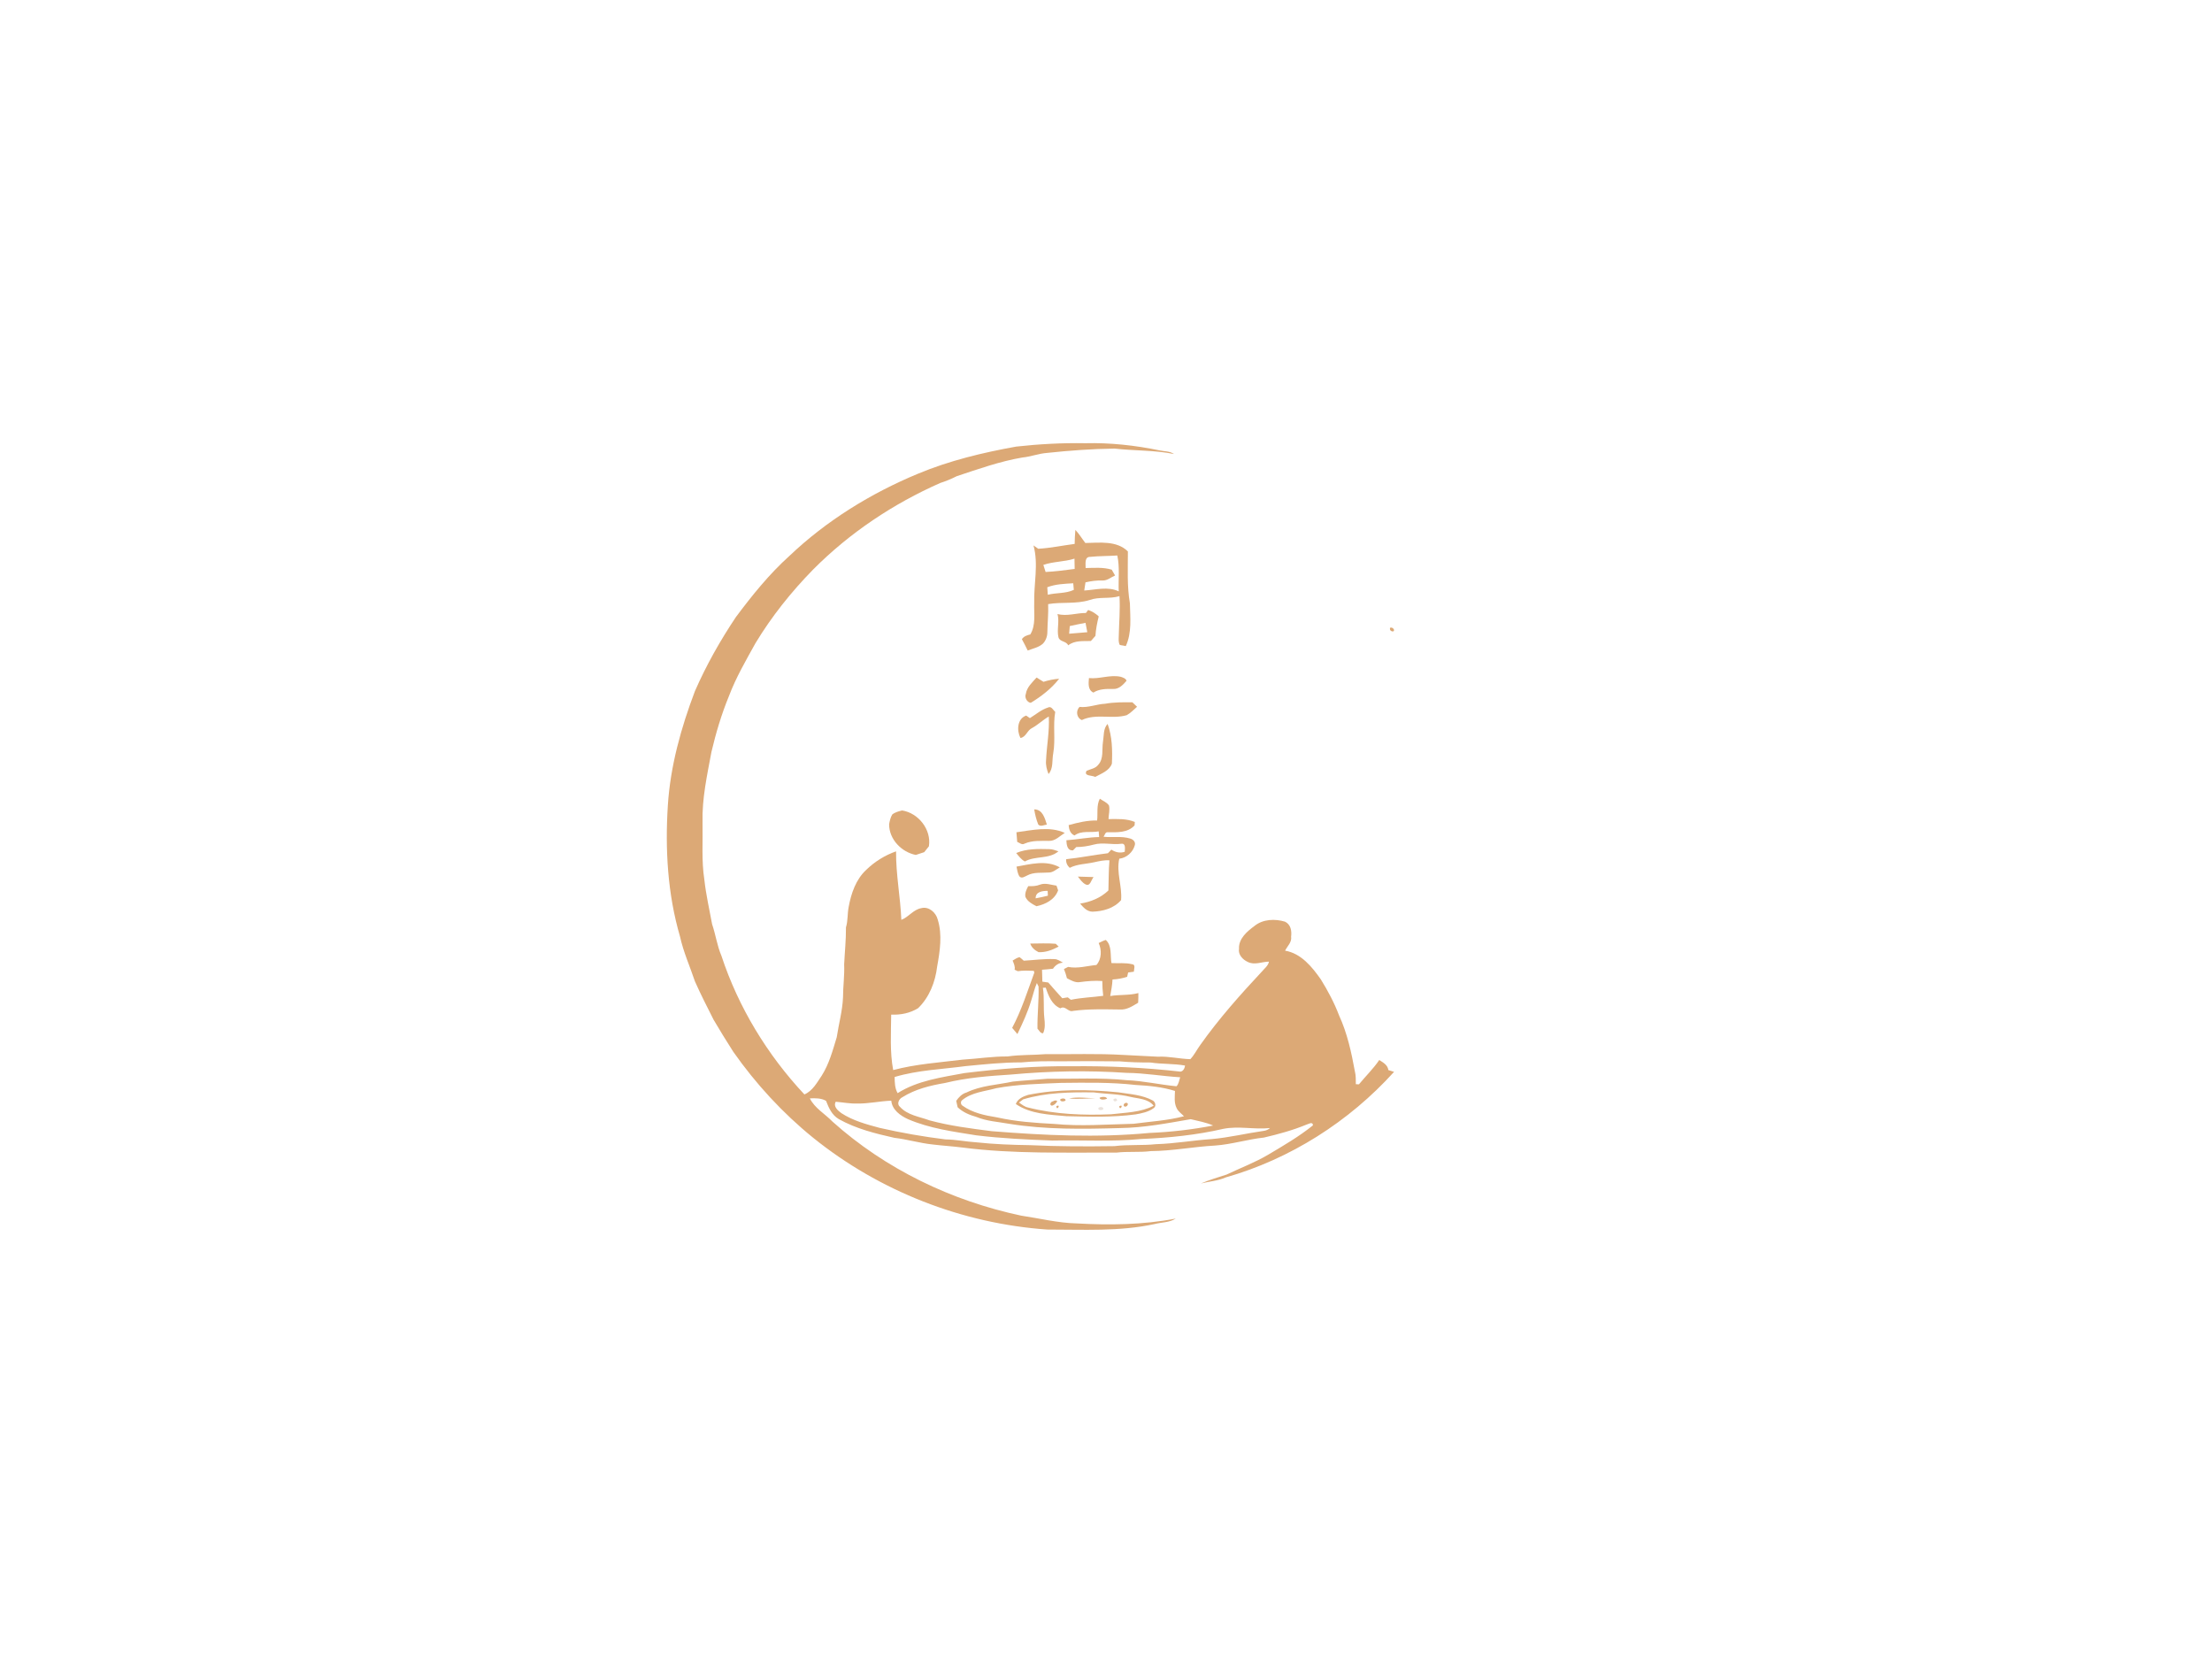 <?xml version="1.0" encoding="UTF-8" ?>
<!DOCTYPE svg PUBLIC "-//W3C//DTD SVG 1.1//EN" "http://www.w3.org/Graphics/SVG/1.1/DTD/svg11.dtd">
<svg width="1280pt" height="960pt" viewBox="0 0 1280 960" version="1.1" xmlns="http://www.w3.org/2000/svg">
<g id="#dca976ff">
<path fill="#dca976" opacity="1.00" d=" M 588.07 258.42 C 601.33 256.96 614.66 256.24 627.99 256.47 C 642.38 256.12 656.79 257.68 670.87 260.60 C 673.70 261.23 676.86 260.99 679.34 262.71 C 668.01 260.44 656.41 260.88 644.98 259.58 C 631.95 259.73 618.93 260.70 605.98 262.08 C 601.09 262.42 596.48 264.28 591.62 264.74 C 578.59 266.96 566.11 271.42 553.61 275.56 C 550.56 277.12 547.40 278.43 544.13 279.46 C 516.85 291.50 491.60 308.36 470.56 329.53 C 457.90 342.45 446.52 356.69 437.16 372.19 C 431.62 382.19 425.85 392.11 421.80 402.84 C 417.50 413.28 414.28 424.11 411.69 435.09 C 409.18 448.58 406.17 462.13 406.53 475.93 C 406.76 486.94 405.88 498.03 407.57 508.95 C 408.52 517.66 410.49 526.21 412.07 534.81 C 414.14 540.83 414.94 547.21 417.46 553.07 C 427.29 582.92 444.01 610.37 465.47 633.30 C 470.23 631.27 472.70 626.54 475.47 622.48 C 479.80 615.67 481.86 607.83 484.19 600.21 C 485.34 592.49 487.50 584.94 487.82 577.12 C 487.84 570.73 488.76 564.40 488.48 558.01 C 488.83 550.88 489.59 543.78 489.52 536.63 C 490.71 532.81 490.31 528.77 491.08 524.88 C 492.51 516.99 495.27 508.86 501.31 503.29 C 506.20 498.56 512.10 494.89 518.52 492.64 C 518.40 505.93 521.02 519.06 521.57 532.28 C 525.78 530.70 528.51 526.30 533.16 525.51 C 537.52 524.38 541.61 528.07 542.63 532.11 C 545.38 540.94 543.89 550.41 542.29 559.32 C 541.23 568.20 537.80 577.07 531.29 583.38 C 526.61 586.29 521.16 587.37 515.70 587.11 C 515.61 597.79 514.87 608.69 516.85 619.21 C 529.95 615.73 543.54 614.83 556.94 613.18 C 565.65 612.67 574.28 611.25 583.02 611.33 C 590.34 610.25 597.73 610.61 605.08 609.99 C 620.07 610.14 635.08 609.56 650.05 610.45 C 656.71 610.71 663.36 611.21 670.02 611.47 C 676.33 611.14 682.51 612.75 688.80 612.90 C 691.14 610.44 692.60 607.33 694.60 604.61 C 705.30 589.52 717.62 575.67 730.23 562.17 C 731.73 560.37 733.82 558.90 734.30 556.46 C 730.17 556.50 725.91 558.67 721.97 556.60 C 719.14 555.31 716.37 552.39 716.97 549.03 C 716.67 543.12 721.69 538.95 725.98 535.77 C 730.83 531.84 737.79 531.60 743.56 533.33 C 746.92 534.92 747.54 538.64 747.12 541.99 C 747.63 545.24 744.95 547.45 743.63 550.11 C 752.90 551.69 759.20 559.45 764.30 566.71 C 768.42 573.37 772.13 580.33 774.90 587.65 C 779.61 597.88 782.02 609.00 784.03 620.04 C 784.66 622.43 784.53 624.92 784.57 627.38 C 785.02 627.40 785.92 627.44 786.37 627.46 C 790.25 622.74 794.68 618.47 798.12 613.39 C 800.38 614.83 802.99 616.24 803.40 619.21 C 804.48 619.56 805.58 619.90 806.69 620.24 C 780.65 649.04 746.64 670.69 709.26 681.33 C 704.71 683.35 699.71 683.63 694.94 684.82 C 699.77 682.77 704.80 681.27 709.79 679.67 C 717.85 675.83 726.26 672.68 733.97 668.11 C 742.81 662.86 751.76 657.64 759.77 651.19 C 759.59 648.74 757.12 650.51 755.92 650.80 C 748.01 654.07 739.73 656.32 731.41 658.26 C 721.91 659.27 712.73 662.20 703.19 662.88 C 690.73 663.56 678.41 666.01 665.92 666.10 C 659.32 666.94 652.65 666.18 646.05 666.97 C 616.34 666.83 586.53 667.84 557.00 664.04 C 551.26 663.31 545.47 662.97 539.73 662.27 C 532.25 661.50 525.02 659.28 517.56 658.42 C 506.53 655.95 495.33 653.15 485.40 647.59 C 481.42 645.29 479.57 641.10 478.00 637.01 C 475.18 635.41 471.78 635.43 468.63 635.59 C 471.45 641.29 477.38 644.51 481.68 648.99 C 512.36 676.52 550.67 694.90 590.89 703.44 C 601.56 705.02 612.13 707.66 622.96 707.94 C 642.09 709.01 661.50 708.77 680.38 705.14 C 676.72 707.47 672.21 707.26 668.14 708.31 C 647.72 712.73 626.73 711.47 606.00 711.49 C 556.83 708.08 508.83 689.29 470.47 658.32 C 452.85 644.04 437.37 627.19 424.34 608.65 C 420.45 602.51 416.58 596.35 412.92 590.07 C 409.24 582.72 405.45 575.40 402.13 567.88 C 399.24 559.23 395.45 550.87 393.50 541.94 C 386.31 517.37 384.83 491.47 386.46 466.03 C 387.91 443.28 394.09 421.17 402.12 399.95 C 408.69 384.93 416.77 370.62 425.88 357.01 C 435.25 344.48 445.13 332.20 456.79 321.69 C 478.27 301.27 503.90 285.46 531.22 274.12 C 549.43 266.52 568.70 261.90 588.07 258.42 M 591.03 614.77 C 580.29 614.72 569.61 615.89 558.93 616.90 C 545.15 618.76 531.09 619.21 517.69 623.21 C 517.73 626.38 517.79 629.72 519.42 632.56 C 530.99 625.26 544.87 623.43 558.07 620.95 C 578.62 618.45 599.27 616.75 619.99 617.00 C 641.05 616.76 662.11 617.74 683.03 620.10 C 684.70 619.97 685.57 618.07 685.74 616.59 C 679.15 615.41 672.38 615.84 665.76 614.83 C 659.83 614.83 653.90 614.71 647.99 614.17 C 636.34 614.00 624.69 614.04 613.03 614.13 C 605.69 614.06 598.34 614.03 591.03 614.77 M 585.01 621.80 C 572.20 622.62 559.30 623.61 546.80 626.69 C 538.23 628.13 529.53 630.27 522.12 634.95 C 520.22 635.82 518.79 638.81 520.68 640.37 C 525.08 645.36 532.02 646.14 537.94 648.33 C 549.71 651.51 561.85 653.03 573.93 654.58 C 604.23 656.98 634.75 658.46 665.09 655.59 C 677.48 655.08 689.84 653.66 702.00 651.30 C 697.92 649.46 693.36 648.70 689.03 647.63 C 675.49 649.97 661.91 652.59 648.12 652.77 C 626.69 653.38 605.09 653.73 583.85 650.28 C 577.50 649.14 570.92 648.81 564.90 646.29 C 560.96 645.19 557.15 643.58 554.15 640.73 C 553.87 639.48 553.60 638.24 553.33 637.01 C 554.84 634.87 556.68 632.92 559.27 632.19 C 567.67 628.11 577.12 627.79 586.10 625.87 C 592.70 625.18 599.33 624.85 605.94 624.24 C 621.31 624.37 636.75 623.48 652.06 625.07 C 661.73 625.46 671.18 627.68 680.80 628.58 C 682.15 627.20 682.29 625.11 682.94 623.37 C 672.60 622.77 662.37 620.92 652.01 620.83 C 629.70 619.33 607.26 619.74 585.01 621.80 M 576.50 629.70 C 569.77 631.58 562.26 632.04 556.67 636.69 C 555.73 637.48 555.91 639.20 556.99 639.82 C 562.79 644.01 569.99 645.46 576.92 646.58 C 587.77 649.03 598.91 649.79 610.00 650.37 C 625.27 651.87 640.64 650.63 655.93 650.29 C 665.69 648.96 675.58 648.47 685.13 645.92 C 683.66 644.40 681.76 643.19 680.87 641.21 C 679.31 638.14 679.82 634.59 679.92 631.29 C 672.55 628.96 664.80 628.25 657.13 627.82 C 642.82 626.21 628.40 626.48 614.03 626.63 C 601.49 627.17 588.88 627.41 576.50 629.70 M 496.01 638.57 C 491.84 638.70 487.73 637.88 483.60 637.54 C 482.08 640.33 484.83 642.63 486.88 644.14 C 493.57 648.51 501.39 650.61 509.02 652.66 C 521.57 655.53 534.28 657.74 547.06 659.33 C 553.11 659.40 559.05 660.66 565.07 661.03 C 575.35 662.13 585.70 662.52 596.04 662.66 C 612.32 663.45 628.63 663.45 644.91 663.22 C 652.89 662.21 660.96 662.95 668.95 662.09 C 679.72 661.79 690.32 659.85 701.05 659.16 C 711.18 658.27 721.08 655.85 731.14 654.41 C 732.54 654.24 733.85 653.73 734.91 652.75 C 725.91 653.74 716.86 651.44 707.93 653.21 C 692.33 656.81 676.33 658.44 660.36 659.09 C 643.27 660.75 626.07 659.64 608.94 659.99 C 594.25 659.44 579.54 658.75 564.94 656.97 C 551.56 654.81 537.90 653.01 525.36 647.59 C 520.91 645.53 516.26 642.22 515.75 636.93 C 509.14 637.15 502.63 638.71 496.01 638.57 Z" />
<path fill="#dca976" opacity="1.00" d=" M 622.28 306.63 C 624.48 308.94 626.10 311.70 628.04 314.21 C 636.30 314.07 646.24 312.70 652.67 319.10 C 652.68 329.11 652.11 339.19 653.83 349.10 C 654.00 357.37 655.04 366.10 651.46 373.86 C 650.60 373.71 648.88 373.39 648.02 373.24 C 647.08 371.64 647.36 369.79 647.39 368.05 C 647.54 360.35 648.27 352.66 647.80 344.96 C 642.14 346.69 636.07 345.17 630.50 347.21 C 622.74 349.66 614.45 348.21 606.53 349.57 C 606.75 355.08 606.14 360.56 606.06 366.06 C 606.02 368.40 605.10 370.74 603.50 372.46 C 601.04 374.66 597.68 375.27 594.69 376.43 C 593.59 374.22 592.54 372.00 591.33 369.87 C 592.44 368.18 594.32 367.57 596.20 367.12 C 599.51 361.66 598.25 355.09 598.46 349.04 C 598.14 337.91 601.06 326.57 598.04 315.61 C 598.96 316.24 599.88 316.89 600.80 317.55 C 607.88 317.14 614.84 315.66 621.87 314.74 C 621.94 312.03 621.99 309.32 622.28 306.63 M 630.83 322.24 C 627.40 322.19 628.27 326.41 628.21 328.70 C 633.26 328.61 638.38 328.15 643.30 329.64 C 643.94 330.76 644.60 331.89 645.26 333.02 C 642.89 334.01 640.77 336.01 638.07 335.91 C 634.71 335.77 631.39 336.25 628.13 336.98 C 627.87 338.55 627.63 340.13 627.41 341.71 C 634.00 341.32 641.10 339.20 647.37 342.20 C 647.08 335.30 648.03 328.24 646.54 321.44 C 641.33 321.80 636.03 321.70 630.83 322.24 M 603.75 326.89 C 604.17 328.25 604.61 329.62 605.05 330.98 C 610.68 330.70 616.28 329.97 621.87 329.22 C 621.84 327.23 621.82 325.24 621.76 323.26 C 615.89 325.15 609.59 324.86 603.75 326.89 M 606.02 339.82 C 606.11 341.26 606.21 342.71 606.32 344.16 C 611.29 342.92 616.68 343.55 621.38 341.33 C 621.30 340.37 621.13 338.47 621.04 337.52 C 615.99 337.82 610.79 337.99 606.02 339.82 Z" />
<path fill="#dca976" opacity="1.00" d=" M 629.67 352.97 C 631.97 353.72 634.01 355.03 635.79 356.67 C 634.87 360.37 634.12 364.13 633.89 367.94 C 633.00 368.93 632.12 369.93 631.24 370.93 C 626.81 371.06 621.84 370.49 618.13 373.43 C 616.99 370.81 613.13 371.52 612.48 368.69 C 611.46 364.29 613.15 359.72 611.94 355.30 C 617.32 356.79 622.89 354.67 628.38 354.71 C 628.70 354.28 629.35 353.41 629.67 352.97 M 619.04 362.28 C 618.90 363.75 618.77 365.23 618.67 366.71 C 622.17 366.48 625.66 366.07 629.18 365.83 C 628.82 364.01 628.49 362.20 628.14 360.40 C 625.10 360.99 622.06 361.60 619.04 362.28 Z" />
<path fill="#dca976" opacity="1.00" d=" M 804.30 363.41 C 805.43 362.34 807.86 364.76 806.00 365.42 C 804.74 365.26 804.17 364.59 804.30 363.41 Z" />
<path fill="#dca976" opacity="1.00" d=" M 630.13 392.38 C 636.33 393.03 642.40 390.25 648.60 391.65 C 649.84 392.09 651.40 392.52 651.89 393.93 C 649.90 396.27 647.36 398.95 644.01 398.67 C 640.14 398.61 636.09 398.61 632.70 400.77 C 629.40 399.23 629.89 395.37 630.13 392.38 Z" />
<path fill="#dca976" opacity="1.00" d=" M 593.60 401.57 C 594.20 397.60 597.32 394.91 599.83 392.06 C 601.17 392.87 602.50 393.69 603.83 394.54 C 606.77 393.61 609.80 392.97 612.89 392.77 C 608.47 398.41 602.60 402.98 596.47 406.69 C 594.29 406.46 592.74 403.58 593.60 401.57 Z" />
<path fill="#dca976" opacity="1.00" d=" M 639.51 407.23 C 644.71 406.30 650.00 406.35 655.27 406.40 C 656.17 407.25 657.07 408.11 657.98 408.98 C 656.05 410.66 654.26 412.60 651.99 413.85 C 643.53 416.31 634.15 412.73 626.01 416.67 C 623.00 415.45 622.34 411.26 624.72 409.06 C 629.73 409.63 634.53 407.46 639.51 407.23 Z" />
<path fill="#dca976" opacity="1.00" d=" M 606.48 409.40 C 608.42 408.43 609.40 410.92 610.62 411.92 C 609.23 419.84 610.88 427.95 609.47 435.89 C 608.68 439.91 609.65 444.57 606.76 447.90 C 605.73 445.39 605.06 442.72 605.31 439.98 C 605.69 431.52 607.35 423.12 606.90 414.62 C 603.52 416.56 600.70 419.36 597.26 421.26 C 594.40 422.54 593.74 426.55 590.49 427.03 C 588.28 422.72 588.59 415.89 593.81 414.07 C 594.35 414.44 595.42 415.18 595.96 415.55 C 599.40 413.41 602.55 410.66 606.48 409.40 Z" />
<path fill="#dca976" opacity="1.00" d=" M 638.25 429.33 C 638.83 425.80 638.33 421.72 640.92 418.89 C 643.61 426.19 643.76 434.19 643.41 441.89 C 641.98 446.00 637.30 447.64 633.76 449.57 C 631.90 448.54 626.97 449.25 628.74 446.06 C 631.05 445.00 633.91 444.72 635.53 442.53 C 638.80 438.91 637.54 433.73 638.25 429.33 Z" />
<path fill="#dca976" opacity="1.00" d=" M 634.86 474.80 C 635.35 470.62 634.39 466.00 636.44 462.18 C 638.19 463.45 640.53 464.26 641.74 466.13 C 642.34 468.71 641.52 471.37 641.45 473.98 C 646.57 473.94 651.84 473.61 656.68 475.63 C 656.64 476.13 656.57 477.13 656.53 477.63 C 652.57 481.97 646.40 481.64 641.05 481.58 C 639.49 481.37 639.31 483.30 638.58 484.20 C 643.68 484.74 648.96 483.69 653.94 485.22 C 655.63 485.62 657.29 487.22 656.66 489.10 C 655.59 493.15 651.88 496.45 647.68 496.90 C 645.87 504.89 649.44 512.78 648.73 520.85 C 644.65 525.65 638.20 527.37 632.14 527.55 C 628.99 527.50 626.89 525.08 625.03 522.88 C 631.08 521.92 636.93 519.58 641.39 515.27 C 641.61 509.46 641.48 503.63 642.00 497.84 C 638.97 497.63 635.99 498.31 633.06 498.97 C 628.37 500.02 623.36 499.95 619.00 502.19 C 617.57 500.85 616.77 499.16 616.94 497.19 C 625.04 496.34 633.03 494.70 641.11 493.73 C 641.80 493.07 642.46 492.38 643.09 491.66 C 645.45 493.18 648.11 493.83 650.85 492.89 C 650.89 491.20 651.58 487.90 648.88 488.25 C 643.57 488.98 638.20 487.29 632.98 488.72 C 629.66 489.61 626.25 490.17 622.81 490.15 C 622.17 490.77 621.55 491.41 620.93 492.05 C 617.50 492.33 617.20 488.75 617.07 486.23 C 623.41 485.79 629.67 484.49 636.04 484.36 C 635.97 483.54 635.84 481.90 635.77 481.08 C 631.11 482.01 625.83 480.39 621.79 483.45 C 619.32 482.45 618.57 479.90 618.38 477.47 C 623.75 475.97 629.23 474.65 634.86 474.80 Z" />
<path fill="#dca976" opacity="1.00" d=" M 516.29 471.34 C 517.90 470.00 520.02 469.49 522.00 468.98 C 531.46 470.44 539.06 480.09 537.53 489.71 C 536.58 490.82 535.68 491.96 534.80 493.12 C 533.16 493.62 531.54 494.14 529.93 494.72 C 521.61 493.06 514.49 485.67 514.50 476.97 C 514.85 475.03 515.28 473.05 516.29 471.34 Z" />
<path fill="#dca976" opacity="1.00" d=" M 598.46 468.35 C 603.32 468.37 604.58 473.44 605.79 477.15 C 604.14 477.32 602.19 478.58 600.80 477.12 C 599.66 474.31 598.94 471.33 598.46 468.35 Z" />
<path fill="#dca976" opacity="1.00" d=" M 588.17 481.60 C 597.34 480.40 607.32 477.95 616.13 481.95 C 613.27 483.76 610.68 486.70 607.03 486.59 C 602.28 486.63 597.39 486.22 592.92 488.16 C 591.38 489.15 589.97 487.67 588.62 487.15 C 588.48 485.29 588.34 483.44 588.17 481.60 Z" />
<path fill="#dca976" opacity="1.00" d=" M 588.03 493.61 C 594.02 491.08 600.67 491.20 607.05 491.36 C 608.94 491.33 610.71 492.04 612.48 492.62 C 606.92 497.34 599.10 495.07 593.07 498.50 C 590.93 497.40 589.52 495.40 588.03 493.61 Z" />
<path fill="#dca976" opacity="1.00" d=" M 588.21 501.48 C 596.47 500.02 605.40 497.51 613.26 501.92 C 611.26 503.00 609.49 504.83 607.08 504.88 C 602.82 505.24 598.25 504.48 594.33 506.63 C 592.95 507.23 591.24 508.60 589.91 507.15 C 588.83 505.47 588.64 503.38 588.21 501.48 Z" />
<path fill="#dca976" opacity="1.00" d=" M 623.74 507.25 C 626.76 507.31 629.78 507.46 632.82 507.53 C 631.45 509.06 630.89 513.23 628.11 511.72 C 626.22 510.73 625.02 508.87 623.74 507.25 Z" />
<path fill="#dca976" opacity="1.00" d=" M 601.83 511.90 C 604.94 510.72 608.21 512.08 611.35 512.49 C 611.58 513.17 612.05 514.52 612.29 515.20 C 610.37 520.57 605.05 523.29 599.77 524.40 C 597.27 523.12 594.58 521.69 593.37 519.00 C 592.95 516.78 593.99 514.66 595.00 512.77 C 597.31 512.86 599.65 512.80 601.83 511.90 M 599.28 519.83 C 601.66 519.41 604.03 518.88 606.38 518.30 C 606.33 517.36 606.28 516.43 606.24 515.50 C 603.31 515.52 599.22 515.91 599.28 519.83 Z" />
<path fill="#dca976" opacity="1.00" d=" M 635.77 545.69 C 637.11 545.04 638.44 544.35 639.87 543.91 C 643.56 547.19 642.37 552.89 643.15 557.30 C 647.09 557.52 651.12 556.99 655.00 557.94 C 657.38 558.09 656.14 560.87 656.11 562.29 C 655.00 562.44 653.90 562.58 652.81 562.74 C 652.67 563.36 652.38 564.61 652.24 565.24 C 649.49 566.13 646.65 566.66 643.77 566.79 C 643.61 570.01 643.02 573.19 642.44 576.36 C 647.84 575.46 653.44 576.08 658.73 574.65 C 658.73 576.50 658.73 578.37 658.61 580.23 C 655.36 582.18 652.02 584.47 648.02 584.16 C 639.00 584.06 629.96 583.76 620.99 584.96 C 618.09 585.92 616.52 581.64 613.58 583.47 C 608.67 581.42 606.67 576.20 605.13 571.52 C 604.72 571.54 603.90 571.58 603.49 571.61 C 604.38 577.40 603.68 583.30 604.32 589.12 C 604.66 592.05 604.88 595.12 603.62 597.89 C 601.95 598.07 601.37 596.20 600.34 595.27 C 600.21 587.13 601.21 579.01 600.97 570.88 C 600.72 570.37 600.24 569.35 600.00 568.84 C 598.59 572.09 597.86 575.56 596.74 578.92 C 594.74 585.65 591.77 592.04 588.73 598.37 C 587.68 597.20 586.67 596.00 585.71 594.78 C 591.12 584.60 594.56 573.60 598.52 562.82 L 598.22 561.78 C 595.13 561.66 592.02 561.52 588.96 561.99 C 588.50 561.78 587.58 561.36 587.12 561.16 C 587.52 559.25 586.66 557.54 585.97 555.84 C 587.25 555.09 588.50 554.18 589.98 553.86 C 590.82 554.50 591.63 555.18 592.41 555.91 C 598.30 555.60 604.18 554.74 610.09 555.00 C 611.99 554.97 613.52 556.21 615.12 557.06 C 612.63 557.18 610.66 558.55 609.33 560.56 C 607.21 560.83 605.09 561.00 602.98 561.15 C 603.06 563.44 603.12 565.74 603.18 568.05 C 604.31 568.22 605.45 568.38 606.60 568.55 C 609.29 571.58 611.92 574.67 614.69 577.65 C 615.49 577.52 617.09 577.26 617.89 577.13 C 618.33 577.48 619.22 578.19 619.67 578.55 C 625.83 577.25 632.15 577.10 638.38 576.24 C 638.03 573.40 637.88 570.54 637.86 567.68 C 633.53 567.36 629.22 567.72 624.94 568.30 C 622.20 568.79 619.72 567.27 617.40 566.06 C 616.96 564.24 616.38 562.47 615.67 560.75 C 616.46 560.32 617.27 559.91 618.08 559.51 C 623.54 560.63 629.03 558.91 634.47 558.40 C 637.51 554.94 637.57 549.75 635.77 545.69 Z" />
<path fill="#dca976" opacity="1.00" d=" M 596.16 546.01 C 601.07 546.02 606.01 545.69 610.91 546.13 C 611.34 546.54 612.19 547.34 612.62 547.75 C 608.94 549.67 605.20 551.19 600.96 550.97 C 598.82 549.89 596.95 548.34 596.16 546.01 Z" />
<path fill="#dca976" opacity="1.00" d=" M 595.01 633.55 C 612.13 630.09 629.80 630.37 647.12 632.08 C 653.89 633.15 661.01 633.50 667.16 636.87 C 668.65 637.79 669.19 640.24 667.53 641.27 C 664.50 643.48 660.69 644.23 657.06 644.87 C 643.79 646.62 630.36 646.21 617.02 645.89 C 607.08 644.97 596.35 644.69 587.82 638.87 C 588.89 635.81 592.13 634.41 595.01 633.55 M 592.08 636.15 C 591.48 636.61 590.27 637.54 589.66 638.00 C 591.29 639.13 592.91 640.49 594.93 640.88 C 610.56 644.85 626.84 645.45 642.89 644.80 C 651.20 643.79 659.99 643.77 667.59 639.85 C 664.37 635.74 658.79 635.81 654.15 634.71 C 647.20 632.99 640.01 633.10 632.96 632.13 C 619.25 631.95 605.32 632.17 592.08 636.15 Z" />
<path fill="#dca976" opacity="1.00" d=" M 618.66 635.63 C 623.66 634.55 628.90 635.52 634.00 635.46 C 628.90 635.65 623.74 636.12 618.66 635.63 Z" />
<path fill="#dca976" opacity="1.00" d=" M 636.24 635.26 C 637.39 634.62 640.17 634.34 640.63 635.78 C 639.46 636.31 636.60 636.76 636.24 635.26 Z" />
<path fill="#dca976" opacity="1.00" d=" M 613.48 636.24 C 614.20 635.44 616.72 635.33 616.61 636.78 C 615.86 637.54 613.37 637.66 613.48 636.24 Z" />
<path fill="#dca976" opacity="1.00" d=" M 609.40 637.30 C 610.03 636.57 612.74 636.57 611.30 637.97 C 610.62 638.90 609.77 639.52 608.75 639.82 C 606.92 639.58 608.04 637.29 609.40 637.30 Z" />
<path fill="#dca976" opacity="1.00" d=" M 650.38 640.03 C 649.64 638.82 651.58 637.57 652.51 638.45 C 653.16 639.58 651.27 641.06 650.38 640.03 Z" />
<path fill="#dca976" opacity="1.00" d=" M 611.26 640.10 C 614.25 638.55 611.43 643.38 611.26 640.10 Z" />
<path fill="#dca976" opacity="1.00" d=" M 647.68 640.11 C 650.71 638.56 647.90 643.33 647.68 640.11 Z" />
</g>
<g id="#a181613a">
<path fill="#a18161" opacity="0.23" d=" M 644.22 636.19 C 645.42 635.29 646.17 635.49 646.47 636.80 C 645.25 637.68 644.50 637.48 644.22 636.19 Z" />
<path fill="#a18161" opacity="0.23" d=" M 635.55 641.21 C 636.19 640.29 638.67 640.34 638.47 641.78 C 637.81 642.68 635.34 642.63 635.55 641.21 Z" />
<path fill="#a18161" opacity="0.23" d=" M 693.22 685.22 C 693.79 685.74 693.79 685.74 693.22 685.22 Z" />
<path fill="#a18161" opacity="0.23" d=" M 682.19 705.21 C 682.73 705.77 682.73 705.77 682.19 705.21 Z" />
</g>
</svg>
